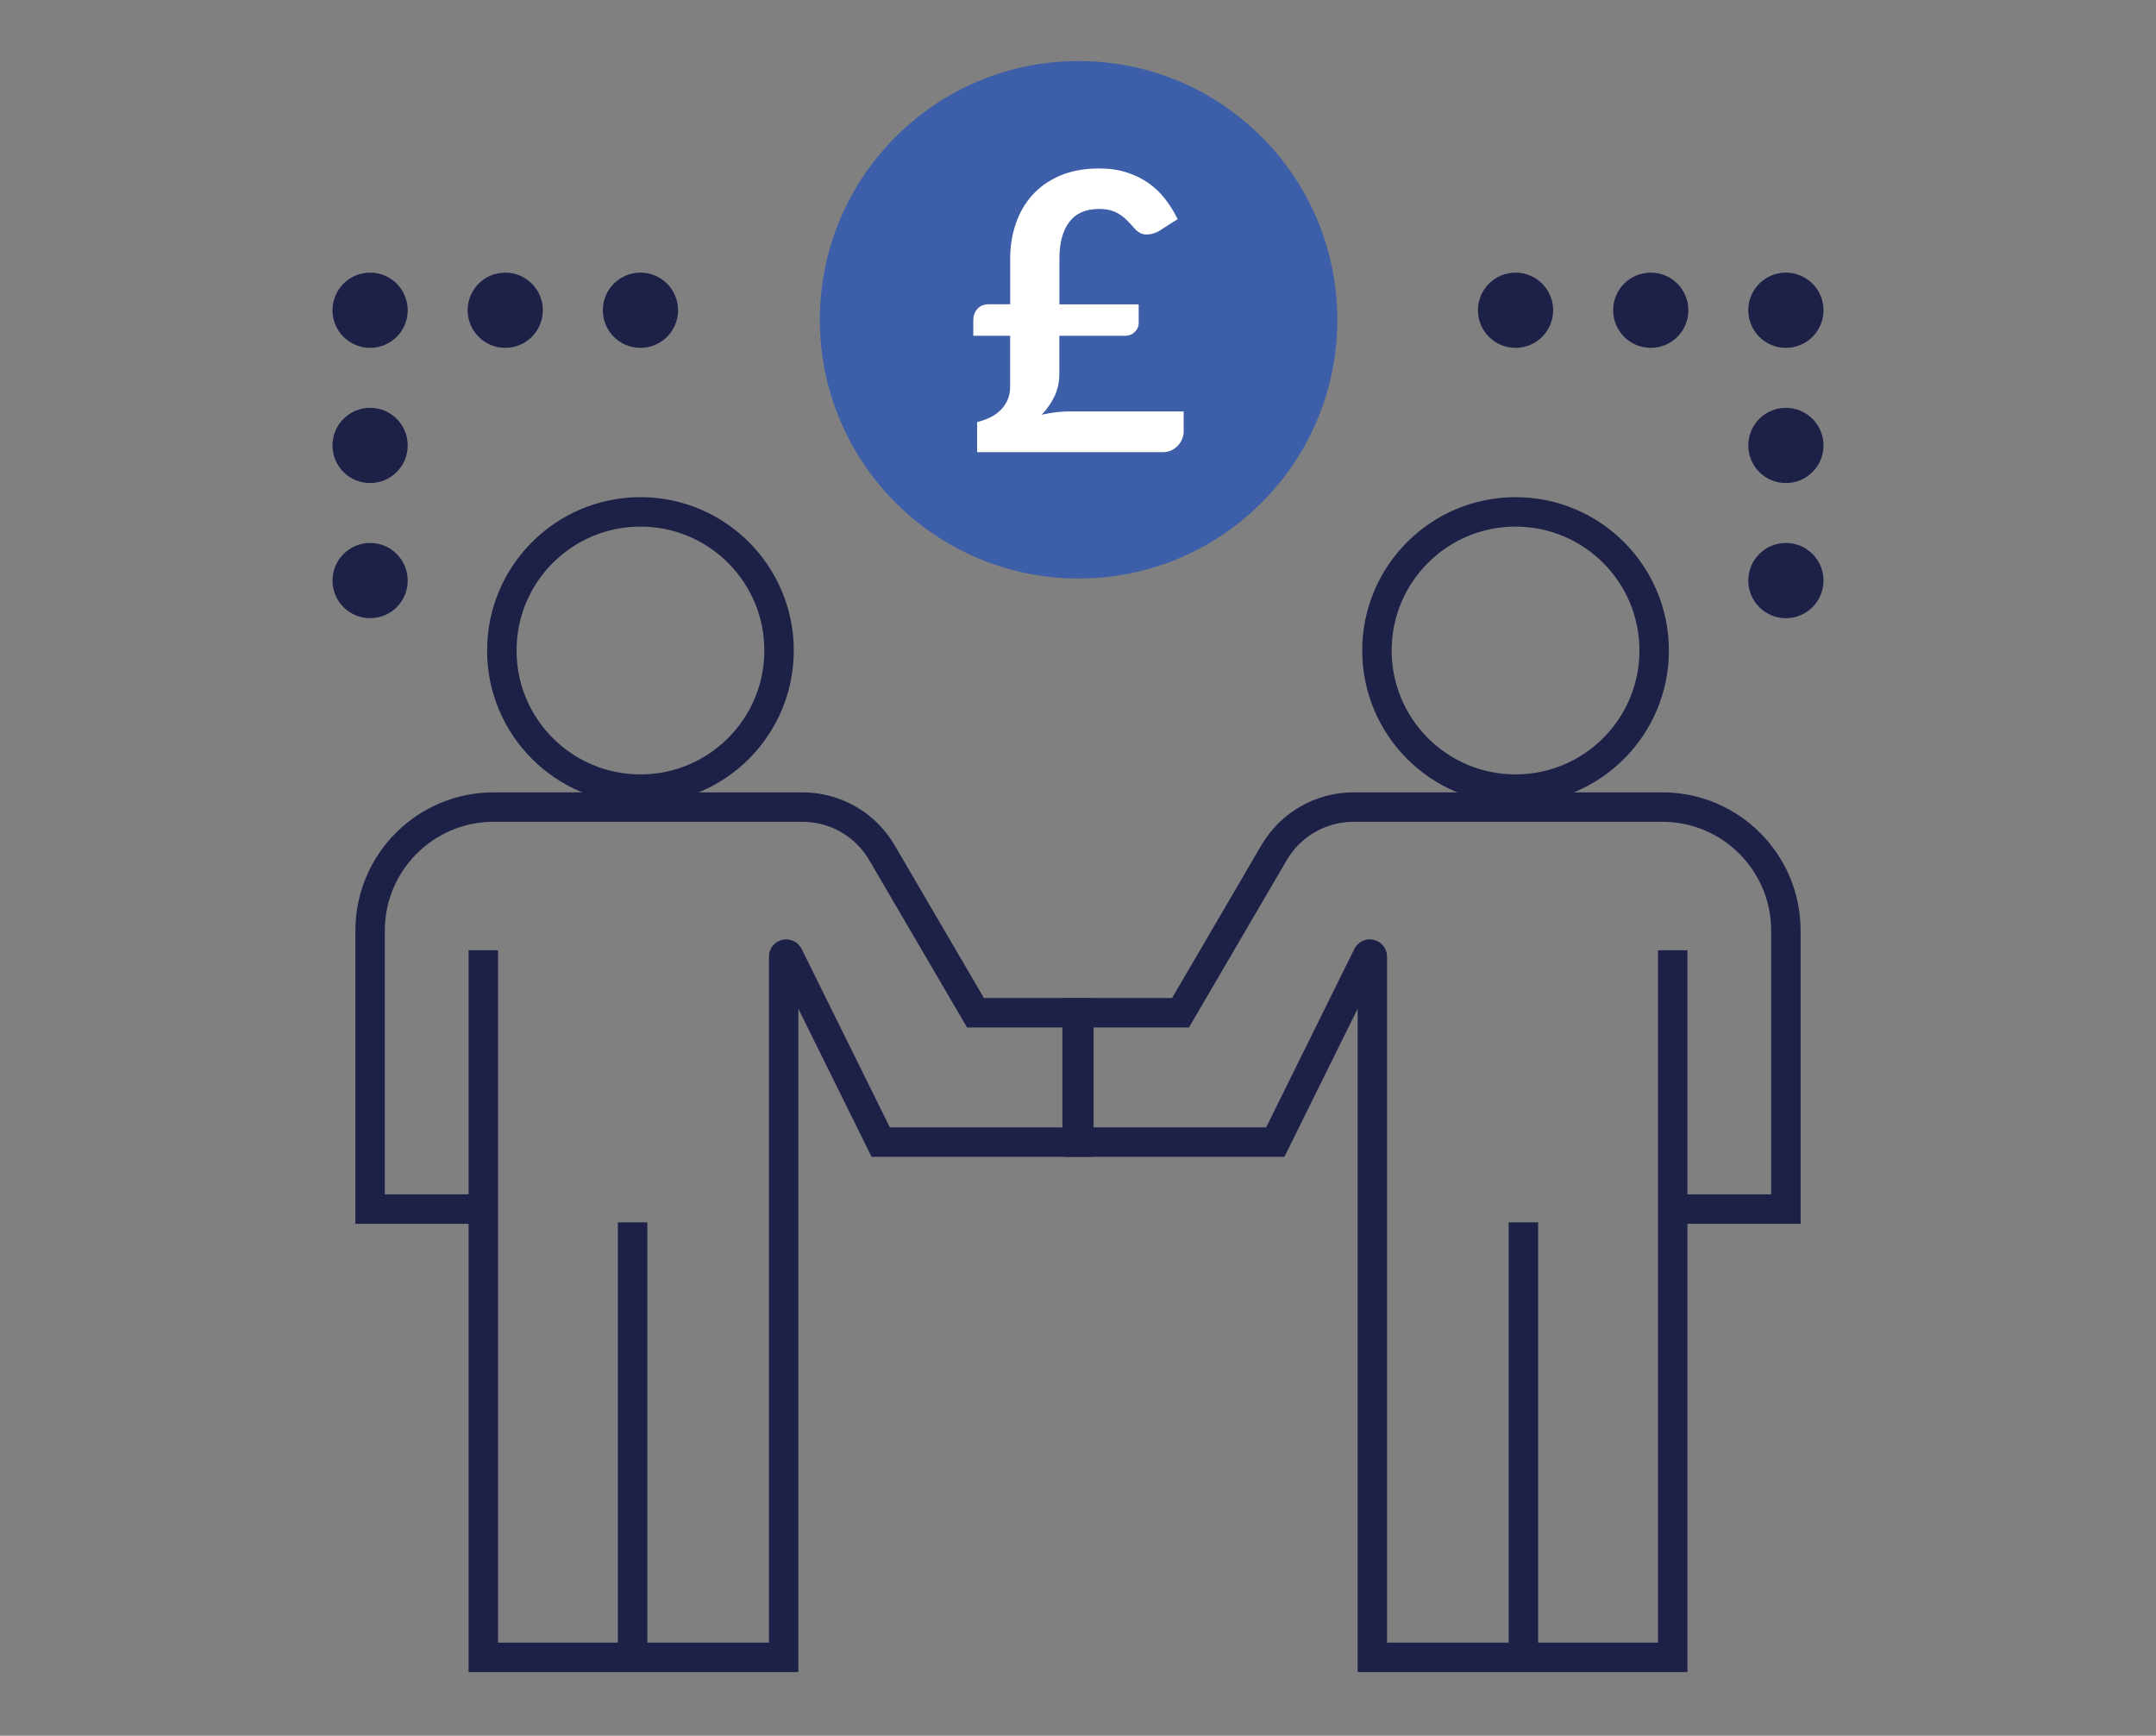 <?xml version="1.0" encoding="UTF-8"?>
<svg id="Layer_2" data-name="Layer 2" xmlns="http://www.w3.org/2000/svg" viewBox="0 0 366.3 294.9">
  <rect x="0" y="0" width="366.3" height="294.9" fill="#808080" stroke="none"/>
  <defs>
    <style>
      .cls-1 {
        stroke: #1d2047;
        stroke-miterlimit: 10;
        stroke-width: 5px;
      }

      .cls-1, .cls-2 {
        fill: none;
      }

      .cls-2, .cls-3, .cls-4, .cls-5 {
        stroke-width: 0px;
      }

      .cls-3 {
        fill: #fff;
      }

      .cls-4 {
        fill: #3d5ea8;
      }

      .cls-5 {
        fill: #1d2047;
      }
    </style>
  </defs>
  <g id="Layer_1-2" data-name="Layer 1">
    <g>
      <g>
        <path class="cls-1" d="m81.33,205.42h-18.45v-47.3c0-11.6,9.4-21,21-21h52.46c5.56,0,10.69,2.95,13.5,7.75l15.89,27.19h17.27v21.98h-33.37l-15.67-31.7c-.2-.41-.82-.27-.82.19v119.05h-51.03v-120.13"/>
        <line class="cls-1" x1="107.48" y1="207.68" x2="107.48" y2="281.58"/>
        <circle class="cls-1" cx="108.81" cy="110.52" r="23.55"/>
      </g>
      <g>
        <path class="cls-1" d="m284.97,205.42h18.45s0-47.3,0-47.3c0-11.6-9.4-21-21-21h-52.46c-5.56,0-10.69,2.95-13.5,7.75l-15.89,27.19h-17.27s0,21.98,0,21.98h33.37s15.67-31.7,15.67-31.7c.2-.41.82-.27.82.19v119.05s51.03,0,51.03,0v-120.13"/>
        <line class="cls-1" x1="258.82" y1="207.68" x2="258.82" y2="281.58"/>
        <circle class="cls-1" cx="257.49" cy="110.52" r="23.55"/>
      </g>
      <circle class="cls-4" cx="183.25" cy="54.33" r="43.96"/>
      <path class="cls-3" d="m165.36,54.43c0-.75.22-1.39.68-1.93.45-.54,1.14-.81,2.06-.81h3.53v-7.78c0-2.06.31-4.02.94-5.88.63-1.86,1.56-3.48,2.82-4.88,1.25-1.39,2.82-2.5,4.71-3.31,1.89-.81,4.11-1.22,6.65-1.22,1.73,0,3.3.23,4.69.68,1.39.45,2.64,1.06,3.72,1.83,1.09.77,2.03,1.67,2.83,2.72s1.5,2.17,2.09,3.38l-3.26,2.08c-.77.4-1.5.57-2.19.53-.69-.04-1.32-.4-1.89-1.05-.42-.48-.83-.93-1.24-1.33-.41-.41-.84-.76-1.3-1.05-.46-.3-.97-.52-1.53-.68-.56-.15-1.2-.23-1.93-.23-2.26,0-3.95.74-5.07,2.22-1.12,1.48-1.68,3.54-1.68,6.18v7.81h13.47v3.23c0,.53-.22,1.01-.66,1.45-.44.44-.99.66-1.65.66h-11.17v6.39c0,1.45-.27,2.74-.81,3.87-.54,1.13-1.27,2.18-2.19,3.15.79-.18,1.58-.31,2.37-.41s1.6-.15,2.44-.15h19.31v3.43c0,.4-.08.8-.25,1.22-.16.42-.4.8-.71,1.14-.31.34-.68.62-1.12.82-.44.21-.92.31-1.45.31h-31.56v-5.11c.72-.18,1.43-.42,2.11-.74.68-.32,1.28-.73,1.8-1.22.52-.49.93-1.08,1.24-1.75.31-.67.46-1.45.46-2.36v-8.6h-6.26v-2.6Z"/>
      <circle class="cls-5" cx="108.81" cy="52.71" r="6.39"/>
      <circle class="cls-5" cx="85.84" cy="52.71" r="6.39"/>
      <circle class="cls-5" cx="62.88" cy="52.71" r="6.39"/>
      <circle class="cls-5" cx="62.88" cy="98.64" r="6.39"/>
      <circle class="cls-5" cx="62.88" cy="75.68" r="6.39"/>
      <circle class="cls-5" cx="257.49" cy="52.71" r="6.39"/>
      <circle class="cls-5" cx="280.46" cy="52.71" r="6.39"/>
      <circle class="cls-5" cx="303.42" cy="52.71" r="6.39"/>
      <circle class="cls-5" cx="303.42" cy="98.64" r="6.39"/>
      <circle class="cls-5" cx="303.42" cy="75.68" r="6.39"/>
    </g>
    <rect class="cls-2" width="366.3" height="294.9"/>
  </g>
</svg>